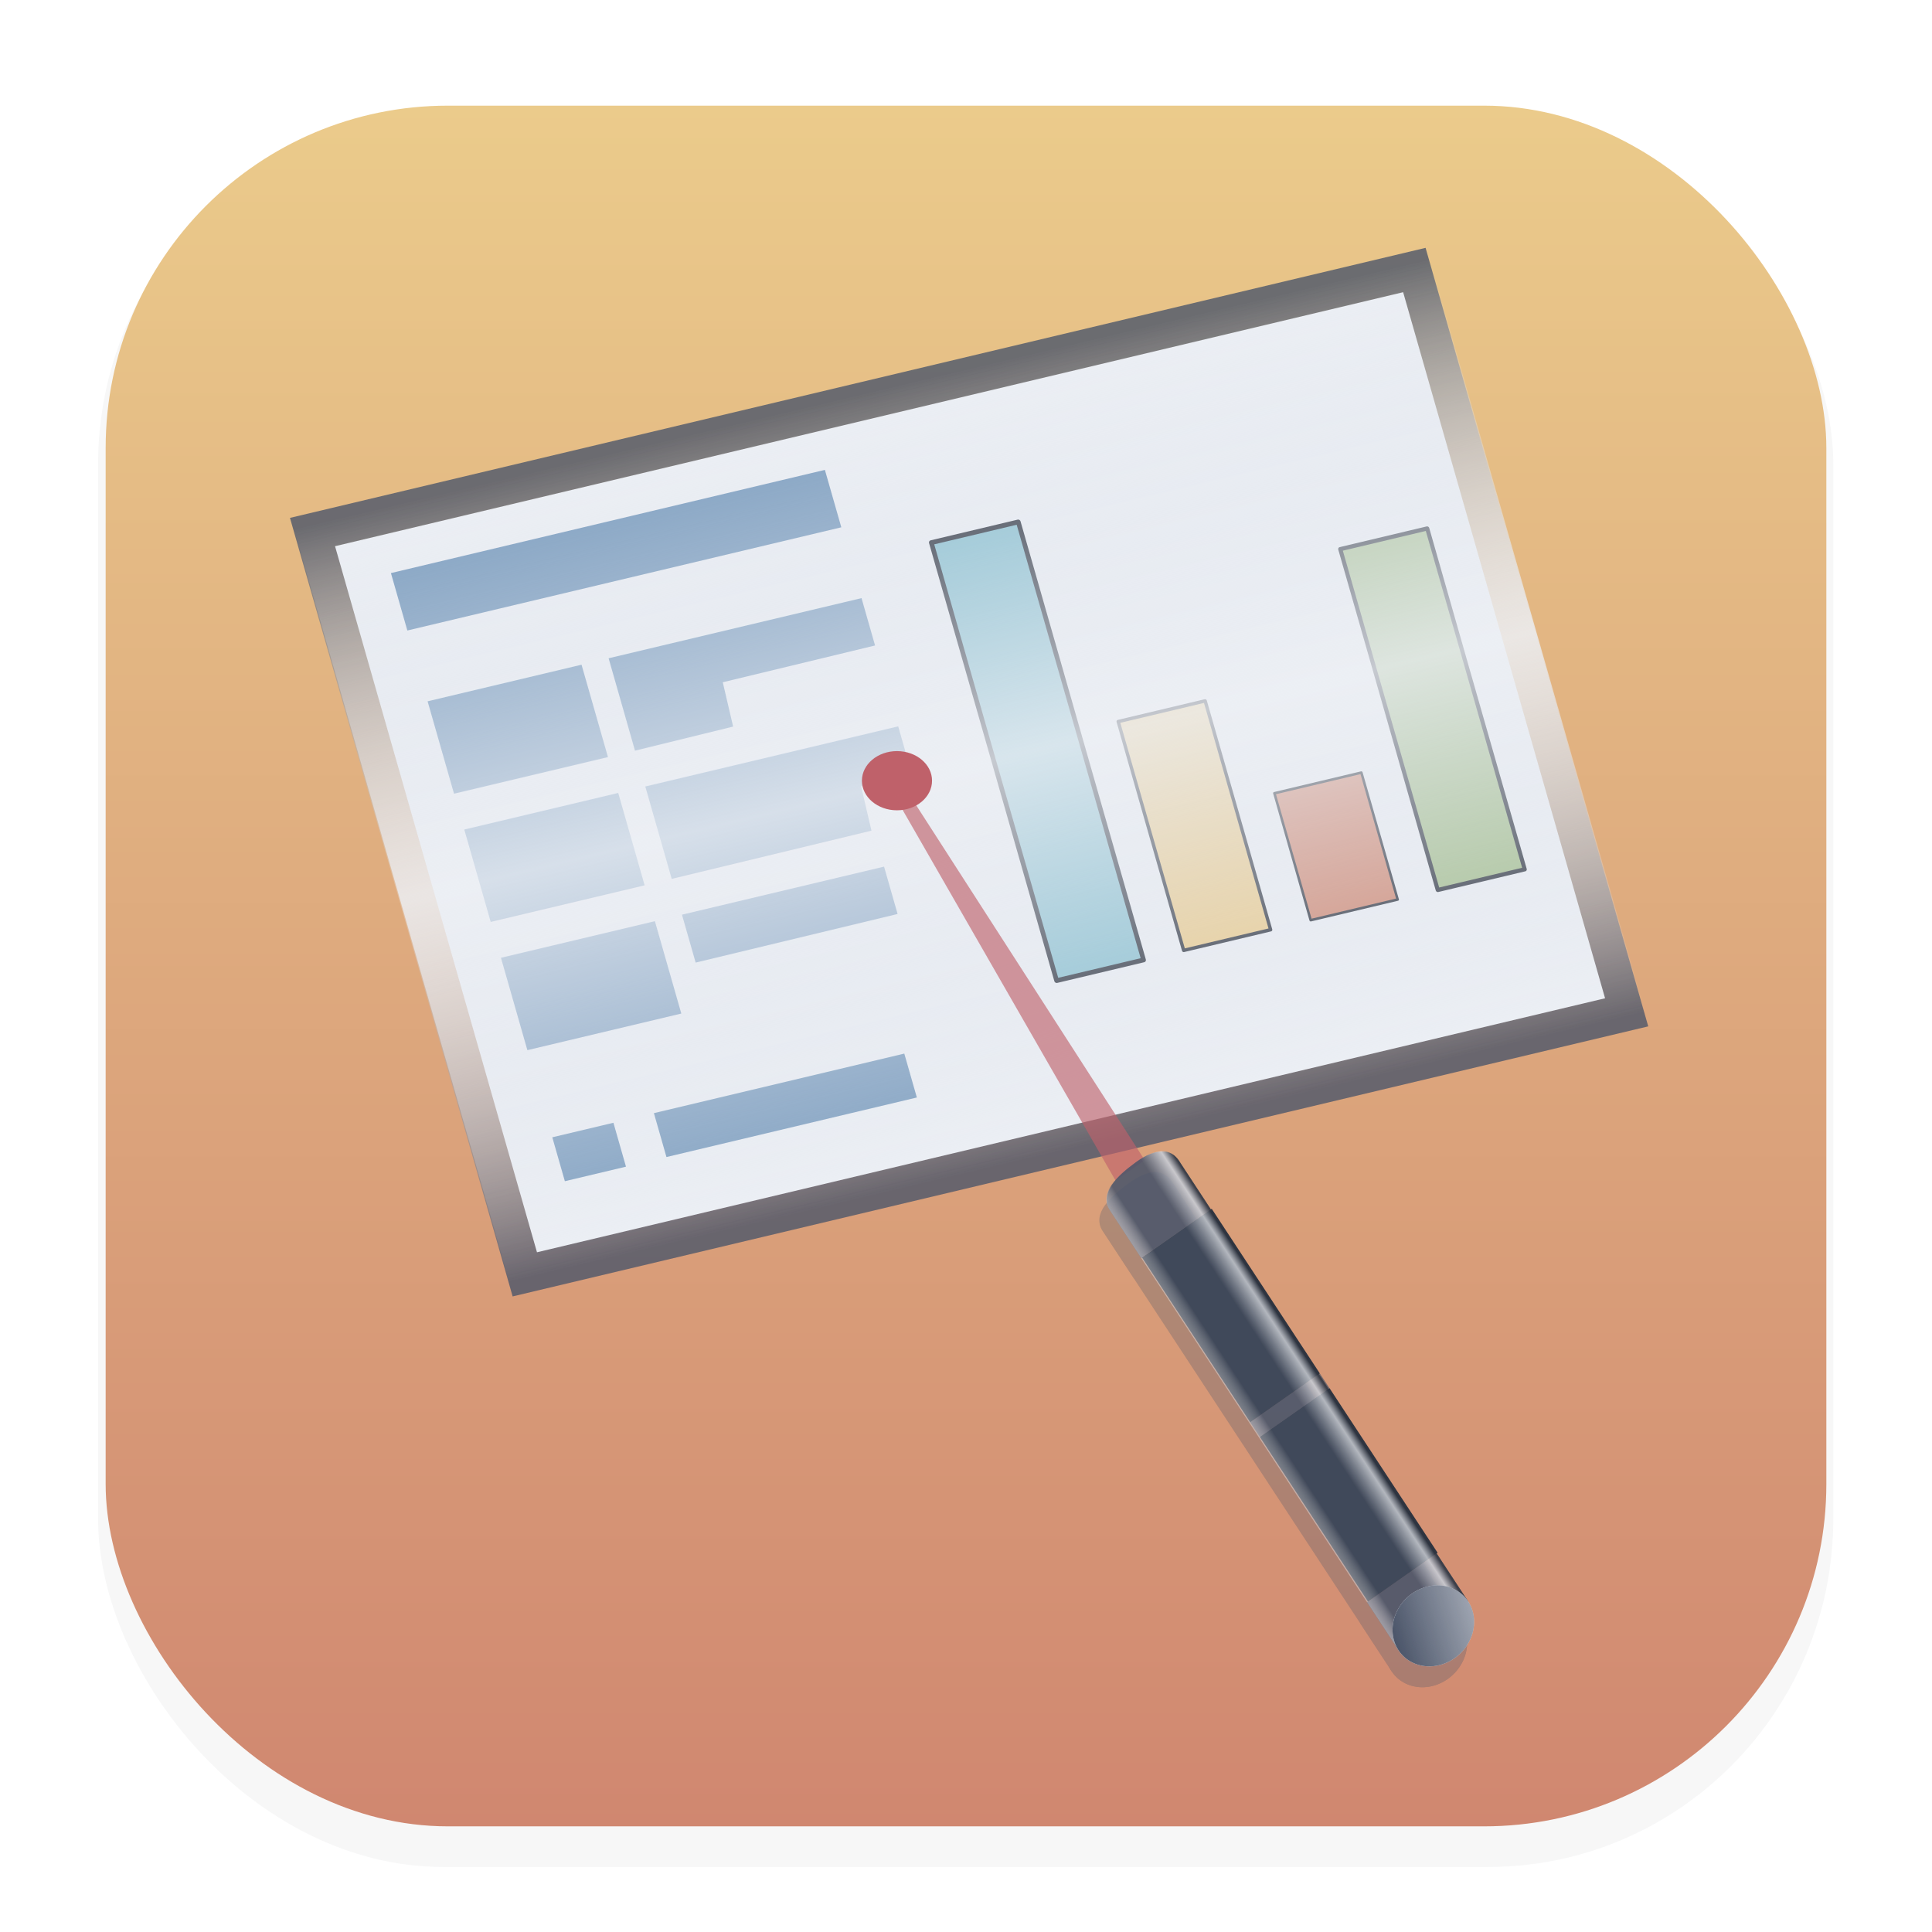 <svg width="64" height="64" version="1.1" viewBox="0 0 16.933 16.933" xmlns="http://www.w3.org/2000/svg" xmlns:xlink="http://www.w3.org/1999/xlink">
 <defs>
  <filter id="filter1178" x="-.048" y="-.048" width="1.096" height="1.096" color-interpolation-filters="sRGB">
   <feGaussianBlur stdDeviation="0.307"/>
  </filter>
  <linearGradient id="linearGradient1340" x1="8.302" x2="8.302" y1="16.007" y2=".926" gradientUnits="userSpaceOnUse">
   <stop stop-color="#d08770" offset="0"/>
   <stop stop-color="#ebcb8b" offset="1"/>
  </linearGradient>
  <linearGradient id="linearGradient3871" x1="73.659" x2="73.659" y1="3.186" y2="20.119" gradientTransform="matrix(.886 0 0 .919 8.34 .943)" gradientUnits="userSpaceOnUse">
   <stop stop-color="#4c566a" stop-opacity=".8" offset="0"/>
   <stop stop-color="#eceff4" stop-opacity=".3" offset=".494"/>
   <stop stop-color="#4c566a" stop-opacity=".8" offset="1"/>
  </linearGradient>
  <filter id="filter4787" x="-.063" y="-.093" width="1.126" height="1.185" color-interpolation-filters="sRGB">
   <feGaussianBlur stdDeviation="0.621"/>
  </filter>
  <filter id="filter4787-5" x="-.063" y="-.093" width="1.126" height="1.185" color-interpolation-filters="sRGB">
   <feGaussianBlur stdDeviation="0.621"/>
  </filter>
  <linearGradient id="linearGradient6253" x1="73.659" x2="73.659" y1="3.186" y2="20.119" gradientTransform="matrix(.886 0 0 .919 8.357 .949)" gradientUnits="userSpaceOnUse">
   <stop stop-color="#d8dee9" stop-opacity="0" offset="0"/>
   <stop stop-color="#eceff4" stop-opacity=".8" offset=".494"/>
   <stop stop-color="#d8dee9" stop-opacity="0" offset="1"/>
  </linearGradient>
  <filter id="filter6996" x="-.467" y="-.554" width="1.935" height="2.108" color-interpolation-filters="sRGB">
   <feGaussianBlur stdDeviation="0.337"/>
  </filter>
  <linearGradient id="linearGradient4773" x1="240.2" x2="234.33" y1="94.523" y2="94.523" gradientTransform="matrix(.232 -.163 .135 .206 -13.968 45.207)" gradientUnits="userSpaceOnUse">
   <stop stop-color="#2e3440" stop-opacity=".8" offset="0"/>
   <stop stop-color="#eceff4" stop-opacity=".7" offset=".104"/>
   <stop stop-color="#4c566a" stop-opacity=".6" offset=".36"/>
   <stop stop-color="#4c566a" stop-opacity=".6" offset=".824"/>
   <stop stop-color="#eceff4" stop-opacity=".4" offset="1"/>
  </linearGradient>
  <linearGradient id="linearGradient7079" x1="56.515" x2="58.071" y1="31.466" y2="30.996" gradientUnits="userSpaceOnUse">
   <stop stop-color="#4c566a" offset="0"/>
   <stop stop-color="#4c566a" stop-opacity=".5" offset="1"/>
  </linearGradient>
  <filter id="filter8929" x="-.138" y="-.089" width="1.277" height="1.177" color-interpolation-filters="sRGB">
   <feGaussianBlur stdDeviation="0.289"/>
  </filter>
  <filter id="filter8973" x="-.09" y="-.064" width="1.18" height="1.129" color-interpolation-filters="sRGB">
   <feGaussianBlur stdDeviation="0.277"/>
  </filter>
 </defs>
 <g stroke-linecap="round" stroke-linejoin="round">
  <rect transform="matrix(.991 0 0 1 .073 2.5202e-7)" x=".794" y="1.017" width="15.346" height="15.346" rx="3.053" ry="3.053" fill="#2e3440" filter="url(#filter1178)" opacity=".2" stroke-width="1.249" style="mix-blend-mode:normal"/>
  <rect x=".926" y=".926" width="15.081" height="15.081" rx="3" ry="3" fill="url(#linearGradient1340)" stroke-width="1.227"/>
  <rect x=".012" y=".006" width="16.924" height="16.927" fill="none" opacity=".15" stroke-width="1.052"/>
 </g>
 <g transform="matrix(.437 0 0 .437 -24.251 2.853)">
  <g transform="translate(26.812 -4.748)" fill="#4c566a" filter="url(#filter8973)" opacity=".3" stroke-linecap="round" stroke-linejoin="round">
   <path d="m57.988 30.758-1.397 0.978-0.015-0.023" opacity=".7" stroke-width=".06"/>
   <path d="m56.576 31.713-0.617-0.94 1.397-0.978 0.632 0.963" opacity=".7" stroke-width=".06"/>
   <rect transform="matrix(.819 -.574 .549 .836 0 0)" x="29.917" y="53.384" width="1.705" height="3.951" stroke-width=".111"/>
   <rect transform="matrix(.819 -.574 .549 .836 0 0)" x="29.917" y="53.033" width="1.705" height=".352" opacity=".7" stroke-width=".033"/>
   <rect transform="matrix(.819 -.574 .549 .836 0 0)" x="29.917" y="49.082" width="1.705" height="3.951" stroke-width=".111"/>
   <path d="m51.282 21.981s-0.764 0.504-0.483 0.928l0.632 0.963 1.397-0.978-0.616-0.939c-0.005-0.008-0.01-0.017-0.016-0.025-0.305-0.465-0.914 0.05-0.914 0.05z" opacity=".7" stroke-width=".06"/>
   <path d="m51.282 21.981c-0.296 0.224-0.718 0.57-0.483 0.928l0.632 0.963 1.397-0.978-0.616-0.939-2.65e-4 -4.04e-4 -2.64e-4 -4.03e-4 -2.64e-4 -4.02e-4 -2.65e-4 -4.04e-4 -2.65e-4 -4.03e-4 -5.28e-4 -8.06e-4 -5.3e-4 -8.06e-4 1.89e-4 -7.21e-4 -2.64e-4 -4.02e-4 -2.65e-4 -4.04e-4 -2.65e-4 -4.03e-4 -5.28e-4 -8.06e-4 -5.3e-4 -8.06e-4 -2.64e-4 -4.04e-4 -2.64e-4 -4.02e-4 -2.65e-4 -4.03e-4 -2.65e-4 -4.04e-4 -2.64e-4 -4.03e-4 -2.64e-4 -4.02e-4 -2.65e-4 -4.04e-4 -2.65e-4 -4.03e-4 -5.28e-4 -8.06e-4 -5.3e-4 -8.06e-4 -2.64e-4 -4.04e-4 -2.64e-4 -4.02e-4 -2.65e-4 -4.03e-4 -2.65e-4 -4.04e-4 -2.64e-4 -4.03e-4 -2.65e-4 -4.03e-4 -2.64e-4 -4.03e-4 -2.65e-4 -4.03e-4 -5.28e-4 -8.06e-4 -5.3e-4 -8.06e-4 -2.64e-4 -4.04e-4 -2.65e-4 -4.03e-4 -2.64e-4 -4.02e-4 -2.65e-4 -4.04e-4 -5.28e-4 -8.06e-4 -5.3e-4 -8.06e-4 -2.64e-4 -4.03e-4 -2.65e-4 -4.04e-4 -2.64e-4 -4.02e-4 -2.65e-4 -4.03e-4 -2.64e-4 -4.04e-4 -2.64e-4 -4.02e-4 -2.65e-4 -4.03e-4 -2.65e-4 -4.04e-4 -2.64e-4 -4.03e-4 -2.65e-4 -4.03e-4 -2.64e-4 -4.03e-4 -2.65e-4 -4.03e-4c-0.235-0.358-0.618-0.174-0.914 0.05zm0.15 1.892 5.145 7.84 0.015 0.023 1.397-0.978-5.16-7.864z" stroke-width=".06"/>
   <path d="m57.988 30.757a0.774 0.855 46.974 0 1-0.273 1.138 0.774 0.855 46.974 0 1-1.124-0.159 0.774 0.855 46.974 0 1 0.273-1.138 0.774 0.855 46.974 0 1 1.124 0.159z" stroke-width=".139"/>
   <path d="m57.988 30.757a0.774 0.855 46.974 0 1-0.273 1.138 0.774 0.855 46.974 0 1-1.124-0.159 0.774 0.855 46.974 0 1 0.273-1.138 0.774 0.855 46.974 0 1 1.124 0.159z" opacity="1" stroke-width=".139"/>
  </g>
  <g transform="matrix(.963 -.229 .278 .972 1.091 14.386)">
   <rect x="61.478" y="3.653" width="23.651" height="16.064" fill="url(#linearGradient3871)" filter="url(#filter4787)"/>
   <rect x="62.199" y="4.407" width="22.245" height="14.569" fill="#eceff4"/>
   <g fill="#81a1c1">
    <rect x="63.139" y="5.183" width="9.038" height="1.185"/>
    <rect id="rect2406" x="63.139" y="7.829" width="3.206" height="1.906" fill="#81a1c1"/>
    <use id="use2408" transform="translate(0 2.646)" width="100%" height="100%" fill="#81a1c1" xlink:href="#rect2406"/>
    <use transform="translate(0 2.646)" width="100%" height="100%" xlink:href="#use2408"/>
    <rect x="63.139" y="16.825" width="1.273" height=".906"/>
    <g stroke-linecap="round" stroke-linejoin="round" stroke-width=".074">
     <path d="m66.909 7.829h5.267v0.977l-3.175 0.011-0.045 0.904-2.048 0.014z"/>
     <path d="m66.909 10.475h5.267v0.977l-1.058 0.011-0.045 0.904-4.164 0.014z"/>
     <path d="m66.909 13.12h4.209v0.977l-4.209 0.011z"/>
    </g>
    <rect x="65.255" y="16.825" width="5.215" height=".906"/>
   </g>
   <g stroke="#2e3440" stroke-linecap="round" stroke-linejoin="round">
    <rect transform="rotate(90)" x="7.077" y="-75.658" width="9.038" height="1.811" fill="#88c0d0" stroke-width=".094"/>
    <rect transform="rotate(90)" x="11.393" y="-78.304" width="4.722" height="1.811" fill="#ebcb8b" stroke-width=".068"/>
    <rect transform="rotate(90)" x="13.496" y="-80.95" width="2.619" height="1.811" fill="#d08770" stroke-width=".051"/>
    <rect transform="rotate(90)" x="9.082" y="-83.596" width="7.033" height="1.811" fill="#a3be8c" stroke-width=".083"/>
   </g>
   <rect x="61.496" y="3.659" width="23.651" height="16.064" fill="url(#linearGradient6253)" filter="url(#filter4787-5)"/>
  </g>
  <ellipse transform="matrix(.812 0 0 .812 13.66 1.602)" cx="73.675" cy="9.27" rx=".866" ry=".731" fill="#bf616a" filter="url(#filter6996)" style="mix-blend-mode:normal"/>
  <path d="m77.869 17.151-4.423-7.699 0.234-0.124 4.774 7.412z" fill="#bf616a" filter="url(#filter8929)" opacity=".8"/>
  <g transform="translate(26.952 -5.167)" stroke-linecap="round" stroke-linejoin="round">
   <path d="m57.988 30.758-1.397 0.978-0.015-0.023" fill="#4c566a" opacity=".7" stroke-width=".06"/>
   <path d="m56.576 31.713-0.617-0.94 1.397-0.978 0.632 0.963" fill="#4c566a" opacity=".7" stroke-width=".06"/>
   <rect transform="matrix(.819 -.574 .549 .836 0 0)" x="29.917" y="53.384" width="1.705" height="3.951" fill="#2e3440" stroke-width=".111"/>
   <rect transform="matrix(.819 -.574 .549 .836 0 0)" x="29.917" y="53.033" width="1.705" height=".352" fill="#4c566a" opacity=".7" stroke-width=".033"/>
   <rect transform="matrix(.819 -.574 .549 .836 0 0)" x="29.917" y="49.082" width="1.705" height="3.951" fill="#2e3440" stroke-width=".111"/>
   <path d="m51.282 21.981s-0.764 0.504-0.483 0.928l0.632 0.963 1.397-0.978-0.616-0.939c-0.005-0.008-0.01-0.017-0.016-0.025-0.305-0.465-0.914 0.05-0.914 0.05z" fill="#4c566a" opacity=".7" stroke-width=".06"/>
   <path d="m51.282 21.981c-0.296 0.224-0.718 0.57-0.483 0.928l0.632 0.963 1.397-0.978-0.616-0.939-2.65e-4 -4.04e-4 -2.64e-4 -4.03e-4 -2.64e-4 -4.02e-4 -2.65e-4 -4.04e-4 -2.65e-4 -4.03e-4 -5.28e-4 -8.06e-4 -5.3e-4 -8.06e-4 1.89e-4 -7.21e-4 -2.64e-4 -4.02e-4 -2.65e-4 -4.04e-4 -2.65e-4 -4.03e-4 -5.28e-4 -8.06e-4 -5.3e-4 -8.06e-4 -2.64e-4 -4.04e-4 -2.64e-4 -4.02e-4 -2.65e-4 -4.03e-4 -2.65e-4 -4.04e-4 -2.64e-4 -4.03e-4 -2.64e-4 -4.02e-4 -2.65e-4 -4.04e-4 -2.65e-4 -4.03e-4 -5.28e-4 -8.06e-4 -5.3e-4 -8.06e-4 -2.64e-4 -4.04e-4 -2.64e-4 -4.02e-4 -2.65e-4 -4.03e-4 -2.65e-4 -4.04e-4 -2.64e-4 -4.03e-4 -2.65e-4 -4.03e-4 -2.64e-4 -4.03e-4 -2.65e-4 -4.03e-4 -5.28e-4 -8.06e-4 -5.3e-4 -8.06e-4 -2.64e-4 -4.04e-4 -2.65e-4 -4.03e-4 -2.64e-4 -4.02e-4 -2.65e-4 -4.04e-4 -5.28e-4 -8.06e-4 -5.3e-4 -8.06e-4 -2.64e-4 -4.03e-4 -2.65e-4 -4.04e-4 -2.64e-4 -4.02e-4 -2.65e-4 -4.03e-4 -2.64e-4 -4.04e-4 -2.64e-4 -4.02e-4 -2.65e-4 -4.03e-4 -2.65e-4 -4.04e-4 -2.64e-4 -4.03e-4 -2.65e-4 -4.03e-4 -2.64e-4 -4.03e-4 -2.65e-4 -4.03e-4c-0.235-0.358-0.618-0.174-0.914 0.05zm0.15 1.892 5.145 7.84 0.015 0.023 1.397-0.978-5.16-7.864z" fill="url(#linearGradient4773)" stroke-width=".06"/>
   <path d="m57.988 30.757a0.774 0.855 46.974 0 1-0.273 1.138 0.774 0.855 46.974 0 1-1.124-0.159 0.774 0.855 46.974 0 1 0.273-1.138 0.774 0.855 46.974 0 1 1.124 0.159z" fill="#eceff4" stroke-width=".139"/>
   <path d="m57.988 30.757a0.774 0.855 46.974 0 1-0.273 1.138 0.774 0.855 46.974 0 1-1.124-0.159 0.774 0.855 46.974 0 1 0.273-1.138 0.774 0.855 46.974 0 1 1.124 0.159z" fill="url(#linearGradient7079)" stroke-width=".139"/>
  </g>
 </g>
</svg>

